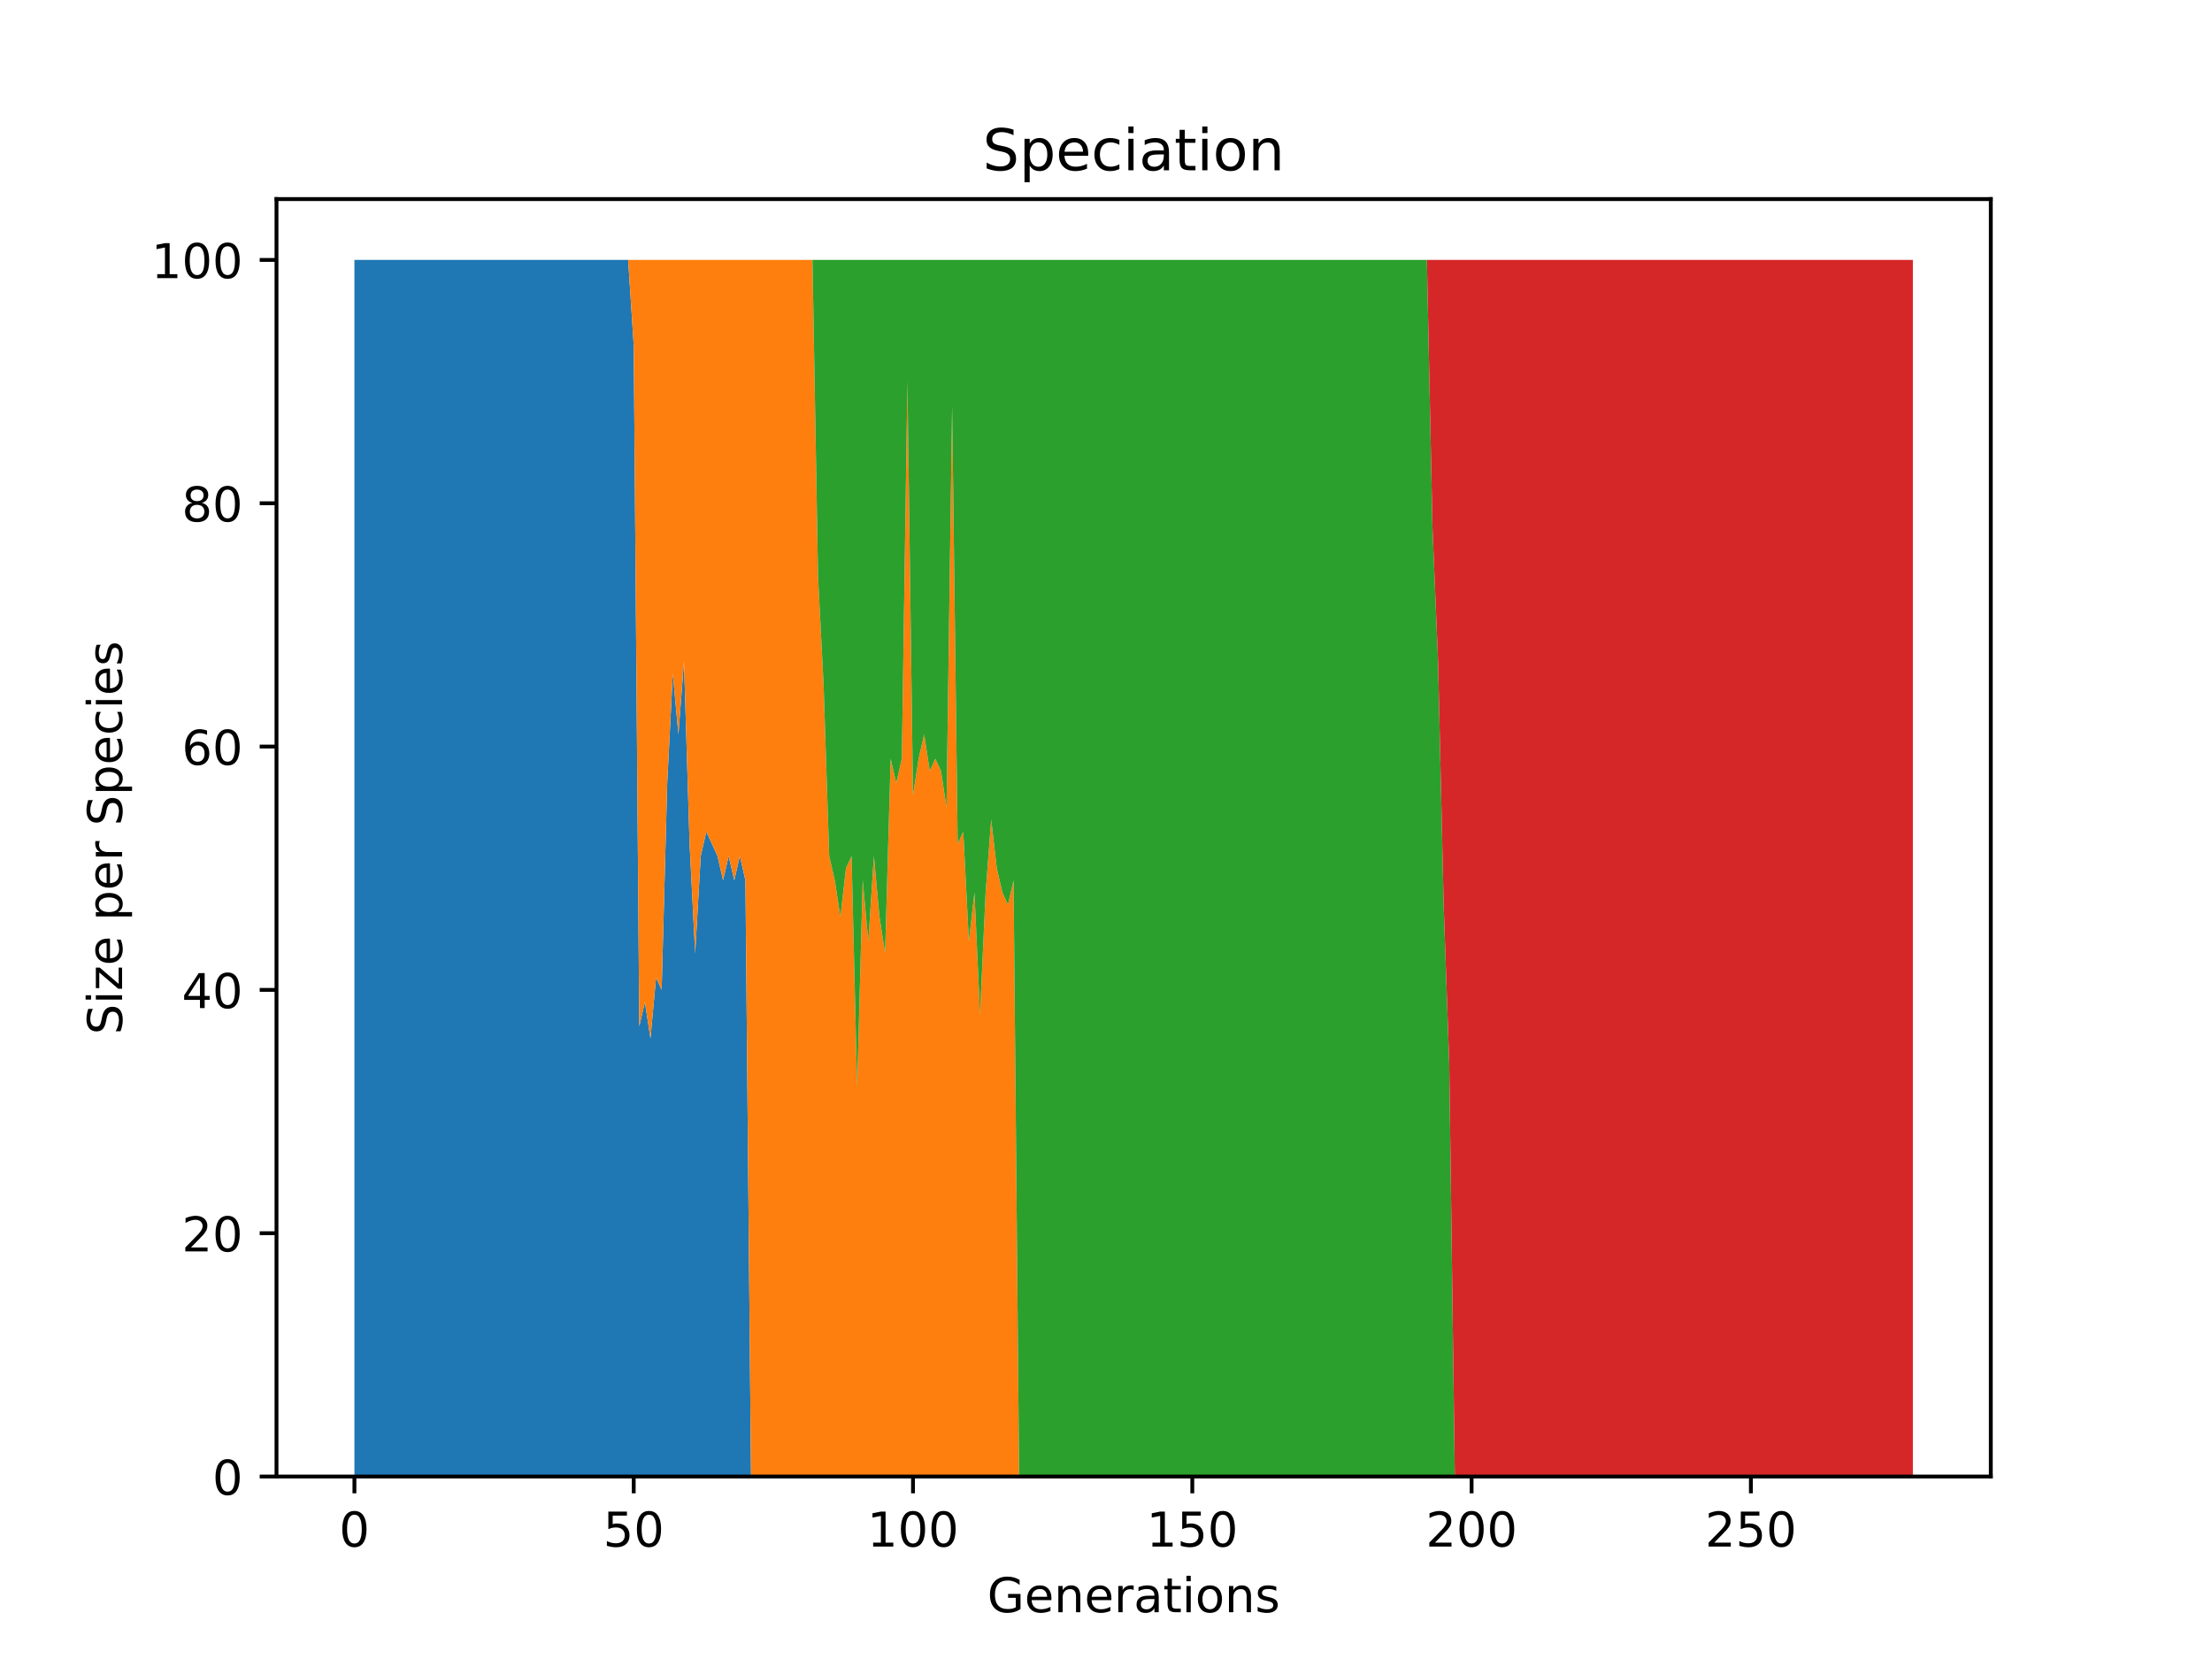 <?xml version="1.0" encoding="utf-8" standalone="no"?>
<!DOCTYPE svg PUBLIC "-//W3C//DTD SVG 1.1//EN"
  "http://www.w3.org/Graphics/SVG/1.1/DTD/svg11.dtd">
<!-- Created with matplotlib (https://matplotlib.org/) -->
<svg height="345.6pt" version="1.1" viewBox="0 0 460.8 345.6" width="460.8pt" xmlns="http://www.w3.org/2000/svg" xmlns:xlink="http://www.w3.org/1999/xlink">
 <defs>
  <style type="text/css">*{stroke-linecap:butt;stroke-linejoin:round;}</style>
 </defs>
 <g id="figure_1">
  <g id="patch_1">
   <path d="M 0 345.6 
L 460.8 345.6 
L 460.8 0 
L 0 0 
z
" style="fill:#ffffff;"/>
  </g>
  <g id="axes_1">
   <g id="patch_2">
    <path d="M 57.6 307.584 
L 414.72 307.584 
L 414.72 41.472 
L 57.6 41.472 
z
" style="fill:#ffffff;"/>
   </g>
   <g id="PolyCollection_1">
    <path clip-path="url(#pc862cb1630)" d="M 73.833 54.144 
L 73.833 307.584 
L 74.996 307.584 
L 76.16 307.584 
L 77.324 307.584 
L 78.487 307.584 
L 79.651 307.584 
L 80.815 307.584 
L 81.978 307.584 
L 83.142 307.584 
L 84.305 307.584 
L 85.469 307.584 
L 86.633 307.584 
L 87.796 307.584 
L 88.96 307.584 
L 90.124 307.584 
L 91.287 307.584 
L 92.451 307.584 
L 93.615 307.584 
L 94.778 307.584 
L 95.942 307.584 
L 97.105 307.584 
L 98.269 307.584 
L 99.433 307.584 
L 100.596 307.584 
L 101.76 307.584 
L 102.924 307.584 
L 104.087 307.584 
L 105.251 307.584 
L 106.415 307.584 
L 107.578 307.584 
L 108.742 307.584 
L 109.905 307.584 
L 111.069 307.584 
L 112.233 307.584 
L 113.396 307.584 
L 114.56 307.584 
L 115.724 307.584 
L 116.887 307.584 
L 118.051 307.584 
L 119.215 307.584 
L 120.378 307.584 
L 121.542 307.584 
L 122.705 307.584 
L 123.869 307.584 
L 125.033 307.584 
L 126.196 307.584 
L 127.36 307.584 
L 128.524 307.584 
L 129.687 307.584 
L 130.851 307.584 
L 132.015 307.584 
L 133.178 307.584 
L 134.342 307.584 
L 135.505 307.584 
L 136.669 307.584 
L 137.833 307.584 
L 138.996 307.584 
L 140.16 307.584 
L 141.324 307.584 
L 142.487 307.584 
L 143.651 307.584 
L 144.815 307.584 
L 145.978 307.584 
L 147.142 307.584 
L 148.305 307.584 
L 149.469 307.584 
L 150.633 307.584 
L 151.796 307.584 
L 152.96 307.584 
L 154.124 307.584 
L 155.287 307.584 
L 156.451 307.584 
L 157.615 307.584 
L 158.778 307.584 
L 159.942 307.584 
L 161.105 307.584 
L 162.269 307.584 
L 163.433 307.584 
L 164.596 307.584 
L 165.76 307.584 
L 166.924 307.584 
L 168.087 307.584 
L 169.251 307.584 
L 170.415 307.584 
L 171.578 307.584 
L 172.742 307.584 
L 173.905 307.584 
L 175.069 307.584 
L 176.233 307.584 
L 177.396 307.584 
L 178.56 307.584 
L 179.724 307.584 
L 180.887 307.584 
L 182.051 307.584 
L 183.215 307.584 
L 184.378 307.584 
L 185.542 307.584 
L 186.705 307.584 
L 187.869 307.584 
L 189.033 307.584 
L 190.196 307.584 
L 191.36 307.584 
L 192.524 307.584 
L 193.687 307.584 
L 194.851 307.584 
L 196.015 307.584 
L 197.178 307.584 
L 198.342 307.584 
L 199.505 307.584 
L 200.669 307.584 
L 201.833 307.584 
L 202.996 307.584 
L 204.16 307.584 
L 205.324 307.584 
L 206.487 307.584 
L 207.651 307.584 
L 208.815 307.584 
L 209.978 307.584 
L 211.142 307.584 
L 212.305 307.584 
L 213.469 307.584 
L 214.633 307.584 
L 215.796 307.584 
L 216.96 307.584 
L 218.124 307.584 
L 219.287 307.584 
L 220.451 307.584 
L 221.615 307.584 
L 222.778 307.584 
L 223.942 307.584 
L 225.105 307.584 
L 226.269 307.584 
L 227.433 307.584 
L 228.596 307.584 
L 229.76 307.584 
L 230.924 307.584 
L 232.087 307.584 
L 233.251 307.584 
L 234.415 307.584 
L 235.578 307.584 
L 236.742 307.584 
L 237.905 307.584 
L 239.069 307.584 
L 240.233 307.584 
L 241.396 307.584 
L 242.56 307.584 
L 243.724 307.584 
L 244.887 307.584 
L 246.051 307.584 
L 247.215 307.584 
L 248.378 307.584 
L 249.542 307.584 
L 250.705 307.584 
L 251.869 307.584 
L 253.033 307.584 
L 254.196 307.584 
L 255.36 307.584 
L 256.524 307.584 
L 257.687 307.584 
L 258.851 307.584 
L 260.015 307.584 
L 261.178 307.584 
L 262.342 307.584 
L 263.505 307.584 
L 264.669 307.584 
L 265.833 307.584 
L 266.996 307.584 
L 268.16 307.584 
L 269.324 307.584 
L 270.487 307.584 
L 271.651 307.584 
L 272.815 307.584 
L 273.978 307.584 
L 275.142 307.584 
L 276.305 307.584 
L 277.469 307.584 
L 278.633 307.584 
L 279.796 307.584 
L 280.96 307.584 
L 282.124 307.584 
L 283.287 307.584 
L 284.451 307.584 
L 285.615 307.584 
L 286.778 307.584 
L 287.942 307.584 
L 289.105 307.584 
L 290.269 307.584 
L 291.433 307.584 
L 292.596 307.584 
L 293.76 307.584 
L 294.924 307.584 
L 296.087 307.584 
L 297.251 307.584 
L 298.415 307.584 
L 299.578 307.584 
L 300.742 307.584 
L 301.905 307.584 
L 303.069 307.584 
L 304.233 307.584 
L 305.396 307.584 
L 306.56 307.584 
L 307.724 307.584 
L 308.887 307.584 
L 310.051 307.584 
L 311.215 307.584 
L 312.378 307.584 
L 313.542 307.584 
L 314.705 307.584 
L 315.869 307.584 
L 317.033 307.584 
L 318.196 307.584 
L 319.36 307.584 
L 320.524 307.584 
L 321.687 307.584 
L 322.851 307.584 
L 324.015 307.584 
L 325.178 307.584 
L 326.342 307.584 
L 327.505 307.584 
L 328.669 307.584 
L 329.833 307.584 
L 330.996 307.584 
L 332.16 307.584 
L 333.324 307.584 
L 334.487 307.584 
L 335.651 307.584 
L 336.815 307.584 
L 337.978 307.584 
L 339.142 307.584 
L 340.305 307.584 
L 341.469 307.584 
L 342.633 307.584 
L 343.796 307.584 
L 344.96 307.584 
L 346.124 307.584 
L 347.287 307.584 
L 348.451 307.584 
L 349.615 307.584 
L 350.778 307.584 
L 351.942 307.584 
L 353.105 307.584 
L 354.269 307.584 
L 355.433 307.584 
L 356.596 307.584 
L 357.76 307.584 
L 358.924 307.584 
L 360.087 307.584 
L 361.251 307.584 
L 362.415 307.584 
L 363.578 307.584 
L 364.742 307.584 
L 365.905 307.584 
L 367.069 307.584 
L 368.233 307.584 
L 369.396 307.584 
L 370.56 307.584 
L 371.724 307.584 
L 372.887 307.584 
L 374.051 307.584 
L 375.215 307.584 
L 376.378 307.584 
L 377.542 307.584 
L 378.705 307.584 
L 379.869 307.584 
L 381.033 307.584 
L 382.196 307.584 
L 383.36 307.584 
L 384.524 307.584 
L 385.687 307.584 
L 386.851 307.584 
L 388.015 307.584 
L 389.178 307.584 
L 390.342 307.584 
L 391.505 307.584 
L 392.669 307.584 
L 393.833 307.584 
L 394.996 307.584 
L 396.16 307.584 
L 397.324 307.584 
L 398.487 307.584 
L 398.487 307.584 
L 398.487 307.584 
L 397.324 307.584 
L 396.16 307.584 
L 394.996 307.584 
L 393.833 307.584 
L 392.669 307.584 
L 391.505 307.584 
L 390.342 307.584 
L 389.178 307.584 
L 388.015 307.584 
L 386.851 307.584 
L 385.687 307.584 
L 384.524 307.584 
L 383.36 307.584 
L 382.196 307.584 
L 381.033 307.584 
L 379.869 307.584 
L 378.705 307.584 
L 377.542 307.584 
L 376.378 307.584 
L 375.215 307.584 
L 374.051 307.584 
L 372.887 307.584 
L 371.724 307.584 
L 370.56 307.584 
L 369.396 307.584 
L 368.233 307.584 
L 367.069 307.584 
L 365.905 307.584 
L 364.742 307.584 
L 363.578 307.584 
L 362.415 307.584 
L 361.251 307.584 
L 360.087 307.584 
L 358.924 307.584 
L 357.76 307.584 
L 356.596 307.584 
L 355.433 307.584 
L 354.269 307.584 
L 353.105 307.584 
L 351.942 307.584 
L 350.778 307.584 
L 349.615 307.584 
L 348.451 307.584 
L 347.287 307.584 
L 346.124 307.584 
L 344.96 307.584 
L 343.796 307.584 
L 342.633 307.584 
L 341.469 307.584 
L 340.305 307.584 
L 339.142 307.584 
L 337.978 307.584 
L 336.815 307.584 
L 335.651 307.584 
L 334.487 307.584 
L 333.324 307.584 
L 332.16 307.584 
L 330.996 307.584 
L 329.833 307.584 
L 328.669 307.584 
L 327.505 307.584 
L 326.342 307.584 
L 325.178 307.584 
L 324.015 307.584 
L 322.851 307.584 
L 321.687 307.584 
L 320.524 307.584 
L 319.36 307.584 
L 318.196 307.584 
L 317.033 307.584 
L 315.869 307.584 
L 314.705 307.584 
L 313.542 307.584 
L 312.378 307.584 
L 311.215 307.584 
L 310.051 307.584 
L 308.887 307.584 
L 307.724 307.584 
L 306.56 307.584 
L 305.396 307.584 
L 304.233 307.584 
L 303.069 307.584 
L 301.905 307.584 
L 300.742 307.584 
L 299.578 307.584 
L 298.415 307.584 
L 297.251 307.584 
L 296.087 307.584 
L 294.924 307.584 
L 293.76 307.584 
L 292.596 307.584 
L 291.433 307.584 
L 290.269 307.584 
L 289.105 307.584 
L 287.942 307.584 
L 286.778 307.584 
L 285.615 307.584 
L 284.451 307.584 
L 283.287 307.584 
L 282.124 307.584 
L 280.96 307.584 
L 279.796 307.584 
L 278.633 307.584 
L 277.469 307.584 
L 276.305 307.584 
L 275.142 307.584 
L 273.978 307.584 
L 272.815 307.584 
L 271.651 307.584 
L 270.487 307.584 
L 269.324 307.584 
L 268.16 307.584 
L 266.996 307.584 
L 265.833 307.584 
L 264.669 307.584 
L 263.505 307.584 
L 262.342 307.584 
L 261.178 307.584 
L 260.015 307.584 
L 258.851 307.584 
L 257.687 307.584 
L 256.524 307.584 
L 255.36 307.584 
L 254.196 307.584 
L 253.033 307.584 
L 251.869 307.584 
L 250.705 307.584 
L 249.542 307.584 
L 248.378 307.584 
L 247.215 307.584 
L 246.051 307.584 
L 244.887 307.584 
L 243.724 307.584 
L 242.56 307.584 
L 241.396 307.584 
L 240.233 307.584 
L 239.069 307.584 
L 237.905 307.584 
L 236.742 307.584 
L 235.578 307.584 
L 234.415 307.584 
L 233.251 307.584 
L 232.087 307.584 
L 230.924 307.584 
L 229.76 307.584 
L 228.596 307.584 
L 227.433 307.584 
L 226.269 307.584 
L 225.105 307.584 
L 223.942 307.584 
L 222.778 307.584 
L 221.615 307.584 
L 220.451 307.584 
L 219.287 307.584 
L 218.124 307.584 
L 216.96 307.584 
L 215.796 307.584 
L 214.633 307.584 
L 213.469 307.584 
L 212.305 307.584 
L 211.142 307.584 
L 209.978 307.584 
L 208.815 307.584 
L 207.651 307.584 
L 206.487 307.584 
L 205.324 307.584 
L 204.16 307.584 
L 202.996 307.584 
L 201.833 307.584 
L 200.669 307.584 
L 199.505 307.584 
L 198.342 307.584 
L 197.178 307.584 
L 196.015 307.584 
L 194.851 307.584 
L 193.687 307.584 
L 192.524 307.584 
L 191.36 307.584 
L 190.196 307.584 
L 189.033 307.584 
L 187.869 307.584 
L 186.705 307.584 
L 185.542 307.584 
L 184.378 307.584 
L 183.215 307.584 
L 182.051 307.584 
L 180.887 307.584 
L 179.724 307.584 
L 178.56 307.584 
L 177.396 307.584 
L 176.233 307.584 
L 175.069 307.584 
L 173.905 307.584 
L 172.742 307.584 
L 171.578 307.584 
L 170.415 307.584 
L 169.251 307.584 
L 168.087 307.584 
L 166.924 307.584 
L 165.76 307.584 
L 164.596 307.584 
L 163.433 307.584 
L 162.269 307.584 
L 161.105 307.584 
L 159.942 307.584 
L 158.778 307.584 
L 157.615 307.584 
L 156.451 307.584 
L 155.287 183.398 
L 154.124 178.33 
L 152.96 183.398 
L 151.796 178.33 
L 150.633 183.398 
L 149.469 178.33 
L 148.305 175.795 
L 147.142 173.261 
L 145.978 178.33 
L 144.815 198.605 
L 143.651 175.795 
L 142.487 137.779 
L 141.324 152.986 
L 140.16 140.314 
L 138.996 163.123 
L 137.833 206.208 
L 136.669 203.674 
L 135.505 216.346 
L 134.342 208.742 
L 133.178 213.811 
L 132.015 71.885 
L 130.851 54.144 
L 129.687 54.144 
L 128.524 54.144 
L 127.36 54.144 
L 126.196 54.144 
L 125.033 54.144 
L 123.869 54.144 
L 122.705 54.144 
L 121.542 54.144 
L 120.378 54.144 
L 119.215 54.144 
L 118.051 54.144 
L 116.887 54.144 
L 115.724 54.144 
L 114.56 54.144 
L 113.396 54.144 
L 112.233 54.144 
L 111.069 54.144 
L 109.905 54.144 
L 108.742 54.144 
L 107.578 54.144 
L 106.415 54.144 
L 105.251 54.144 
L 104.087 54.144 
L 102.924 54.144 
L 101.76 54.144 
L 100.596 54.144 
L 99.433 54.144 
L 98.269 54.144 
L 97.105 54.144 
L 95.942 54.144 
L 94.778 54.144 
L 93.615 54.144 
L 92.451 54.144 
L 91.287 54.144 
L 90.124 54.144 
L 88.96 54.144 
L 87.796 54.144 
L 86.633 54.144 
L 85.469 54.144 
L 84.305 54.144 
L 83.142 54.144 
L 81.978 54.144 
L 80.815 54.144 
L 79.651 54.144 
L 78.487 54.144 
L 77.324 54.144 
L 76.16 54.144 
L 74.996 54.144 
L 73.833 54.144 
z
" style="fill:#1f77b4;"/>
   </g>
   <g id="PolyCollection_2">
    <path clip-path="url(#pc862cb1630)" d="M 73.833 54.144 
L 73.833 54.144 
L 74.996 54.144 
L 76.16 54.144 
L 77.324 54.144 
L 78.487 54.144 
L 79.651 54.144 
L 80.815 54.144 
L 81.978 54.144 
L 83.142 54.144 
L 84.305 54.144 
L 85.469 54.144 
L 86.633 54.144 
L 87.796 54.144 
L 88.96 54.144 
L 90.124 54.144 
L 91.287 54.144 
L 92.451 54.144 
L 93.615 54.144 
L 94.778 54.144 
L 95.942 54.144 
L 97.105 54.144 
L 98.269 54.144 
L 99.433 54.144 
L 100.596 54.144 
L 101.76 54.144 
L 102.924 54.144 
L 104.087 54.144 
L 105.251 54.144 
L 106.415 54.144 
L 107.578 54.144 
L 108.742 54.144 
L 109.905 54.144 
L 111.069 54.144 
L 112.233 54.144 
L 113.396 54.144 
L 114.56 54.144 
L 115.724 54.144 
L 116.887 54.144 
L 118.051 54.144 
L 119.215 54.144 
L 120.378 54.144 
L 121.542 54.144 
L 122.705 54.144 
L 123.869 54.144 
L 125.033 54.144 
L 126.196 54.144 
L 127.36 54.144 
L 128.524 54.144 
L 129.687 54.144 
L 130.851 54.144 
L 132.015 71.885 
L 133.178 213.811 
L 134.342 208.742 
L 135.505 216.346 
L 136.669 203.674 
L 137.833 206.208 
L 138.996 163.123 
L 140.16 140.314 
L 141.324 152.986 
L 142.487 137.779 
L 143.651 175.795 
L 144.815 198.605 
L 145.978 178.33 
L 147.142 173.261 
L 148.305 175.795 
L 149.469 178.33 
L 150.633 183.398 
L 151.796 178.33 
L 152.96 183.398 
L 154.124 178.33 
L 155.287 183.398 
L 156.451 307.584 
L 157.615 307.584 
L 158.778 307.584 
L 159.942 307.584 
L 161.105 307.584 
L 162.269 307.584 
L 163.433 307.584 
L 164.596 307.584 
L 165.76 307.584 
L 166.924 307.584 
L 168.087 307.584 
L 169.251 307.584 
L 170.415 307.584 
L 171.578 307.584 
L 172.742 307.584 
L 173.905 307.584 
L 175.069 307.584 
L 176.233 307.584 
L 177.396 307.584 
L 178.56 307.584 
L 179.724 307.584 
L 180.887 307.584 
L 182.051 307.584 
L 183.215 307.584 
L 184.378 307.584 
L 185.542 307.584 
L 186.705 307.584 
L 187.869 307.584 
L 189.033 307.584 
L 190.196 307.584 
L 191.36 307.584 
L 192.524 307.584 
L 193.687 307.584 
L 194.851 307.584 
L 196.015 307.584 
L 197.178 307.584 
L 198.342 307.584 
L 199.505 307.584 
L 200.669 307.584 
L 201.833 307.584 
L 202.996 307.584 
L 204.16 307.584 
L 205.324 307.584 
L 206.487 307.584 
L 207.651 307.584 
L 208.815 307.584 
L 209.978 307.584 
L 211.142 307.584 
L 212.305 307.584 
L 213.469 307.584 
L 214.633 307.584 
L 215.796 307.584 
L 216.96 307.584 
L 218.124 307.584 
L 219.287 307.584 
L 220.451 307.584 
L 221.615 307.584 
L 222.778 307.584 
L 223.942 307.584 
L 225.105 307.584 
L 226.269 307.584 
L 227.433 307.584 
L 228.596 307.584 
L 229.76 307.584 
L 230.924 307.584 
L 232.087 307.584 
L 233.251 307.584 
L 234.415 307.584 
L 235.578 307.584 
L 236.742 307.584 
L 237.905 307.584 
L 239.069 307.584 
L 240.233 307.584 
L 241.396 307.584 
L 242.56 307.584 
L 243.724 307.584 
L 244.887 307.584 
L 246.051 307.584 
L 247.215 307.584 
L 248.378 307.584 
L 249.542 307.584 
L 250.705 307.584 
L 251.869 307.584 
L 253.033 307.584 
L 254.196 307.584 
L 255.36 307.584 
L 256.524 307.584 
L 257.687 307.584 
L 258.851 307.584 
L 260.015 307.584 
L 261.178 307.584 
L 262.342 307.584 
L 263.505 307.584 
L 264.669 307.584 
L 265.833 307.584 
L 266.996 307.584 
L 268.16 307.584 
L 269.324 307.584 
L 270.487 307.584 
L 271.651 307.584 
L 272.815 307.584 
L 273.978 307.584 
L 275.142 307.584 
L 276.305 307.584 
L 277.469 307.584 
L 278.633 307.584 
L 279.796 307.584 
L 280.96 307.584 
L 282.124 307.584 
L 283.287 307.584 
L 284.451 307.584 
L 285.615 307.584 
L 286.778 307.584 
L 287.942 307.584 
L 289.105 307.584 
L 290.269 307.584 
L 291.433 307.584 
L 292.596 307.584 
L 293.76 307.584 
L 294.924 307.584 
L 296.087 307.584 
L 297.251 307.584 
L 298.415 307.584 
L 299.578 307.584 
L 300.742 307.584 
L 301.905 307.584 
L 303.069 307.584 
L 304.233 307.584 
L 305.396 307.584 
L 306.56 307.584 
L 307.724 307.584 
L 308.887 307.584 
L 310.051 307.584 
L 311.215 307.584 
L 312.378 307.584 
L 313.542 307.584 
L 314.705 307.584 
L 315.869 307.584 
L 317.033 307.584 
L 318.196 307.584 
L 319.36 307.584 
L 320.524 307.584 
L 321.687 307.584 
L 322.851 307.584 
L 324.015 307.584 
L 325.178 307.584 
L 326.342 307.584 
L 327.505 307.584 
L 328.669 307.584 
L 329.833 307.584 
L 330.996 307.584 
L 332.16 307.584 
L 333.324 307.584 
L 334.487 307.584 
L 335.651 307.584 
L 336.815 307.584 
L 337.978 307.584 
L 339.142 307.584 
L 340.305 307.584 
L 341.469 307.584 
L 342.633 307.584 
L 343.796 307.584 
L 344.96 307.584 
L 346.124 307.584 
L 347.287 307.584 
L 348.451 307.584 
L 349.615 307.584 
L 350.778 307.584 
L 351.942 307.584 
L 353.105 307.584 
L 354.269 307.584 
L 355.433 307.584 
L 356.596 307.584 
L 357.76 307.584 
L 358.924 307.584 
L 360.087 307.584 
L 361.251 307.584 
L 362.415 307.584 
L 363.578 307.584 
L 364.742 307.584 
L 365.905 307.584 
L 367.069 307.584 
L 368.233 307.584 
L 369.396 307.584 
L 370.56 307.584 
L 371.724 307.584 
L 372.887 307.584 
L 374.051 307.584 
L 375.215 307.584 
L 376.378 307.584 
L 377.542 307.584 
L 378.705 307.584 
L 379.869 307.584 
L 381.033 307.584 
L 382.196 307.584 
L 383.36 307.584 
L 384.524 307.584 
L 385.687 307.584 
L 386.851 307.584 
L 388.015 307.584 
L 389.178 307.584 
L 390.342 307.584 
L 391.505 307.584 
L 392.669 307.584 
L 393.833 307.584 
L 394.996 307.584 
L 396.16 307.584 
L 397.324 307.584 
L 398.487 307.584 
L 398.487 307.584 
L 398.487 307.584 
L 397.324 307.584 
L 396.16 307.584 
L 394.996 307.584 
L 393.833 307.584 
L 392.669 307.584 
L 391.505 307.584 
L 390.342 307.584 
L 389.178 307.584 
L 388.015 307.584 
L 386.851 307.584 
L 385.687 307.584 
L 384.524 307.584 
L 383.36 307.584 
L 382.196 307.584 
L 381.033 307.584 
L 379.869 307.584 
L 378.705 307.584 
L 377.542 307.584 
L 376.378 307.584 
L 375.215 307.584 
L 374.051 307.584 
L 372.887 307.584 
L 371.724 307.584 
L 370.56 307.584 
L 369.396 307.584 
L 368.233 307.584 
L 367.069 307.584 
L 365.905 307.584 
L 364.742 307.584 
L 363.578 307.584 
L 362.415 307.584 
L 361.251 307.584 
L 360.087 307.584 
L 358.924 307.584 
L 357.76 307.584 
L 356.596 307.584 
L 355.433 307.584 
L 354.269 307.584 
L 353.105 307.584 
L 351.942 307.584 
L 350.778 307.584 
L 349.615 307.584 
L 348.451 307.584 
L 347.287 307.584 
L 346.124 307.584 
L 344.96 307.584 
L 343.796 307.584 
L 342.633 307.584 
L 341.469 307.584 
L 340.305 307.584 
L 339.142 307.584 
L 337.978 307.584 
L 336.815 307.584 
L 335.651 307.584 
L 334.487 307.584 
L 333.324 307.584 
L 332.16 307.584 
L 330.996 307.584 
L 329.833 307.584 
L 328.669 307.584 
L 327.505 307.584 
L 326.342 307.584 
L 325.178 307.584 
L 324.015 307.584 
L 322.851 307.584 
L 321.687 307.584 
L 320.524 307.584 
L 319.36 307.584 
L 318.196 307.584 
L 317.033 307.584 
L 315.869 307.584 
L 314.705 307.584 
L 313.542 307.584 
L 312.378 307.584 
L 311.215 307.584 
L 310.051 307.584 
L 308.887 307.584 
L 307.724 307.584 
L 306.56 307.584 
L 305.396 307.584 
L 304.233 307.584 
L 303.069 307.584 
L 301.905 307.584 
L 300.742 307.584 
L 299.578 307.584 
L 298.415 307.584 
L 297.251 307.584 
L 296.087 307.584 
L 294.924 307.584 
L 293.76 307.584 
L 292.596 307.584 
L 291.433 307.584 
L 290.269 307.584 
L 289.105 307.584 
L 287.942 307.584 
L 286.778 307.584 
L 285.615 307.584 
L 284.451 307.584 
L 283.287 307.584 
L 282.124 307.584 
L 280.96 307.584 
L 279.796 307.584 
L 278.633 307.584 
L 277.469 307.584 
L 276.305 307.584 
L 275.142 307.584 
L 273.978 307.584 
L 272.815 307.584 
L 271.651 307.584 
L 270.487 307.584 
L 269.324 307.584 
L 268.16 307.584 
L 266.996 307.584 
L 265.833 307.584 
L 264.669 307.584 
L 263.505 307.584 
L 262.342 307.584 
L 261.178 307.584 
L 260.015 307.584 
L 258.851 307.584 
L 257.687 307.584 
L 256.524 307.584 
L 255.36 307.584 
L 254.196 307.584 
L 253.033 307.584 
L 251.869 307.584 
L 250.705 307.584 
L 249.542 307.584 
L 248.378 307.584 
L 247.215 307.584 
L 246.051 307.584 
L 244.887 307.584 
L 243.724 307.584 
L 242.56 307.584 
L 241.396 307.584 
L 240.233 307.584 
L 239.069 307.584 
L 237.905 307.584 
L 236.742 307.584 
L 235.578 307.584 
L 234.415 307.584 
L 233.251 307.584 
L 232.087 307.584 
L 230.924 307.584 
L 229.76 307.584 
L 228.596 307.584 
L 227.433 307.584 
L 226.269 307.584 
L 225.105 307.584 
L 223.942 307.584 
L 222.778 307.584 
L 221.615 307.584 
L 220.451 307.584 
L 219.287 307.584 
L 218.124 307.584 
L 216.96 307.584 
L 215.796 307.584 
L 214.633 307.584 
L 213.469 307.584 
L 212.305 307.584 
L 211.142 183.398 
L 209.978 188.467 
L 208.815 185.933 
L 207.651 180.864 
L 206.487 170.726 
L 205.324 185.933 
L 204.16 211.277 
L 202.996 185.933 
L 201.833 196.07 
L 200.669 173.261 
L 199.505 175.795 
L 198.342 84.557 
L 197.178 168.192 
L 196.015 160.589 
L 194.851 158.054 
L 193.687 160.589 
L 192.524 152.986 
L 191.36 158.054 
L 190.196 165.658 
L 189.033 79.488 
L 187.869 158.054 
L 186.705 163.123 
L 185.542 158.054 
L 184.378 198.605 
L 183.215 191.002 
L 182.051 178.33 
L 180.887 196.07 
L 179.724 183.398 
L 178.56 226.483 
L 177.396 178.33 
L 176.233 180.864 
L 175.069 191.002 
L 173.905 183.398 
L 172.742 178.33 
L 171.578 142.848 
L 170.415 120.038 
L 169.251 54.144 
L 168.087 54.144 
L 166.924 54.144 
L 165.76 54.144 
L 164.596 54.144 
L 163.433 54.144 
L 162.269 54.144 
L 161.105 54.144 
L 159.942 54.144 
L 158.778 54.144 
L 157.615 54.144 
L 156.451 54.144 
L 155.287 54.144 
L 154.124 54.144 
L 152.96 54.144 
L 151.796 54.144 
L 150.633 54.144 
L 149.469 54.144 
L 148.305 54.144 
L 147.142 54.144 
L 145.978 54.144 
L 144.815 54.144 
L 143.651 54.144 
L 142.487 54.144 
L 141.324 54.144 
L 140.16 54.144 
L 138.996 54.144 
L 137.833 54.144 
L 136.669 54.144 
L 135.505 54.144 
L 134.342 54.144 
L 133.178 54.144 
L 132.015 54.144 
L 130.851 54.144 
L 129.687 54.144 
L 128.524 54.144 
L 127.36 54.144 
L 126.196 54.144 
L 125.033 54.144 
L 123.869 54.144 
L 122.705 54.144 
L 121.542 54.144 
L 120.378 54.144 
L 119.215 54.144 
L 118.051 54.144 
L 116.887 54.144 
L 115.724 54.144 
L 114.56 54.144 
L 113.396 54.144 
L 112.233 54.144 
L 111.069 54.144 
L 109.905 54.144 
L 108.742 54.144 
L 107.578 54.144 
L 106.415 54.144 
L 105.251 54.144 
L 104.087 54.144 
L 102.924 54.144 
L 101.76 54.144 
L 100.596 54.144 
L 99.433 54.144 
L 98.269 54.144 
L 97.105 54.144 
L 95.942 54.144 
L 94.778 54.144 
L 93.615 54.144 
L 92.451 54.144 
L 91.287 54.144 
L 90.124 54.144 
L 88.96 54.144 
L 87.796 54.144 
L 86.633 54.144 
L 85.469 54.144 
L 84.305 54.144 
L 83.142 54.144 
L 81.978 54.144 
L 80.815 54.144 
L 79.651 54.144 
L 78.487 54.144 
L 77.324 54.144 
L 76.16 54.144 
L 74.996 54.144 
L 73.833 54.144 
z
" style="fill:#ff7f0e;"/>
   </g>
   <g id="PolyCollection_3">
    <path clip-path="url(#pc862cb1630)" d="M 73.833 54.144 
L 73.833 54.144 
L 74.996 54.144 
L 76.16 54.144 
L 77.324 54.144 
L 78.487 54.144 
L 79.651 54.144 
L 80.815 54.144 
L 81.978 54.144 
L 83.142 54.144 
L 84.305 54.144 
L 85.469 54.144 
L 86.633 54.144 
L 87.796 54.144 
L 88.96 54.144 
L 90.124 54.144 
L 91.287 54.144 
L 92.451 54.144 
L 93.615 54.144 
L 94.778 54.144 
L 95.942 54.144 
L 97.105 54.144 
L 98.269 54.144 
L 99.433 54.144 
L 100.596 54.144 
L 101.76 54.144 
L 102.924 54.144 
L 104.087 54.144 
L 105.251 54.144 
L 106.415 54.144 
L 107.578 54.144 
L 108.742 54.144 
L 109.905 54.144 
L 111.069 54.144 
L 112.233 54.144 
L 113.396 54.144 
L 114.56 54.144 
L 115.724 54.144 
L 116.887 54.144 
L 118.051 54.144 
L 119.215 54.144 
L 120.378 54.144 
L 121.542 54.144 
L 122.705 54.144 
L 123.869 54.144 
L 125.033 54.144 
L 126.196 54.144 
L 127.36 54.144 
L 128.524 54.144 
L 129.687 54.144 
L 130.851 54.144 
L 132.015 54.144 
L 133.178 54.144 
L 134.342 54.144 
L 135.505 54.144 
L 136.669 54.144 
L 137.833 54.144 
L 138.996 54.144 
L 140.16 54.144 
L 141.324 54.144 
L 142.487 54.144 
L 143.651 54.144 
L 144.815 54.144 
L 145.978 54.144 
L 147.142 54.144 
L 148.305 54.144 
L 149.469 54.144 
L 150.633 54.144 
L 151.796 54.144 
L 152.96 54.144 
L 154.124 54.144 
L 155.287 54.144 
L 156.451 54.144 
L 157.615 54.144 
L 158.778 54.144 
L 159.942 54.144 
L 161.105 54.144 
L 162.269 54.144 
L 163.433 54.144 
L 164.596 54.144 
L 165.76 54.144 
L 166.924 54.144 
L 168.087 54.144 
L 169.251 54.144 
L 170.415 120.038 
L 171.578 142.848 
L 172.742 178.33 
L 173.905 183.398 
L 175.069 191.002 
L 176.233 180.864 
L 177.396 178.33 
L 178.56 226.483 
L 179.724 183.398 
L 180.887 196.07 
L 182.051 178.33 
L 183.215 191.002 
L 184.378 198.605 
L 185.542 158.054 
L 186.705 163.123 
L 187.869 158.054 
L 189.033 79.488 
L 190.196 165.658 
L 191.36 158.054 
L 192.524 152.986 
L 193.687 160.589 
L 194.851 158.054 
L 196.015 160.589 
L 197.178 168.192 
L 198.342 84.557 
L 199.505 175.795 
L 200.669 173.261 
L 201.833 196.07 
L 202.996 185.933 
L 204.16 211.277 
L 205.324 185.933 
L 206.487 170.726 
L 207.651 180.864 
L 208.815 185.933 
L 209.978 188.467 
L 211.142 183.398 
L 212.305 307.584 
L 213.469 307.584 
L 214.633 307.584 
L 215.796 307.584 
L 216.96 307.584 
L 218.124 307.584 
L 219.287 307.584 
L 220.451 307.584 
L 221.615 307.584 
L 222.778 307.584 
L 223.942 307.584 
L 225.105 307.584 
L 226.269 307.584 
L 227.433 307.584 
L 228.596 307.584 
L 229.76 307.584 
L 230.924 307.584 
L 232.087 307.584 
L 233.251 307.584 
L 234.415 307.584 
L 235.578 307.584 
L 236.742 307.584 
L 237.905 307.584 
L 239.069 307.584 
L 240.233 307.584 
L 241.396 307.584 
L 242.56 307.584 
L 243.724 307.584 
L 244.887 307.584 
L 246.051 307.584 
L 247.215 307.584 
L 248.378 307.584 
L 249.542 307.584 
L 250.705 307.584 
L 251.869 307.584 
L 253.033 307.584 
L 254.196 307.584 
L 255.36 307.584 
L 256.524 307.584 
L 257.687 307.584 
L 258.851 307.584 
L 260.015 307.584 
L 261.178 307.584 
L 262.342 307.584 
L 263.505 307.584 
L 264.669 307.584 
L 265.833 307.584 
L 266.996 307.584 
L 268.16 307.584 
L 269.324 307.584 
L 270.487 307.584 
L 271.651 307.584 
L 272.815 307.584 
L 273.978 307.584 
L 275.142 307.584 
L 276.305 307.584 
L 277.469 307.584 
L 278.633 307.584 
L 279.796 307.584 
L 280.96 307.584 
L 282.124 307.584 
L 283.287 307.584 
L 284.451 307.584 
L 285.615 307.584 
L 286.778 307.584 
L 287.942 307.584 
L 289.105 307.584 
L 290.269 307.584 
L 291.433 307.584 
L 292.596 307.584 
L 293.76 307.584 
L 294.924 307.584 
L 296.087 307.584 
L 297.251 307.584 
L 298.415 307.584 
L 299.578 307.584 
L 300.742 307.584 
L 301.905 307.584 
L 303.069 307.584 
L 304.233 307.584 
L 305.396 307.584 
L 306.56 307.584 
L 307.724 307.584 
L 308.887 307.584 
L 310.051 307.584 
L 311.215 307.584 
L 312.378 307.584 
L 313.542 307.584 
L 314.705 307.584 
L 315.869 307.584 
L 317.033 307.584 
L 318.196 307.584 
L 319.36 307.584 
L 320.524 307.584 
L 321.687 307.584 
L 322.851 307.584 
L 324.015 307.584 
L 325.178 307.584 
L 326.342 307.584 
L 327.505 307.584 
L 328.669 307.584 
L 329.833 307.584 
L 330.996 307.584 
L 332.16 307.584 
L 333.324 307.584 
L 334.487 307.584 
L 335.651 307.584 
L 336.815 307.584 
L 337.978 307.584 
L 339.142 307.584 
L 340.305 307.584 
L 341.469 307.584 
L 342.633 307.584 
L 343.796 307.584 
L 344.96 307.584 
L 346.124 307.584 
L 347.287 307.584 
L 348.451 307.584 
L 349.615 307.584 
L 350.778 307.584 
L 351.942 307.584 
L 353.105 307.584 
L 354.269 307.584 
L 355.433 307.584 
L 356.596 307.584 
L 357.76 307.584 
L 358.924 307.584 
L 360.087 307.584 
L 361.251 307.584 
L 362.415 307.584 
L 363.578 307.584 
L 364.742 307.584 
L 365.905 307.584 
L 367.069 307.584 
L 368.233 307.584 
L 369.396 307.584 
L 370.56 307.584 
L 371.724 307.584 
L 372.887 307.584 
L 374.051 307.584 
L 375.215 307.584 
L 376.378 307.584 
L 377.542 307.584 
L 378.705 307.584 
L 379.869 307.584 
L 381.033 307.584 
L 382.196 307.584 
L 383.36 307.584 
L 384.524 307.584 
L 385.687 307.584 
L 386.851 307.584 
L 388.015 307.584 
L 389.178 307.584 
L 390.342 307.584 
L 391.505 307.584 
L 392.669 307.584 
L 393.833 307.584 
L 394.996 307.584 
L 396.16 307.584 
L 397.324 307.584 
L 398.487 307.584 
L 398.487 307.584 
L 398.487 307.584 
L 397.324 307.584 
L 396.16 307.584 
L 394.996 307.584 
L 393.833 307.584 
L 392.669 307.584 
L 391.505 307.584 
L 390.342 307.584 
L 389.178 307.584 
L 388.015 307.584 
L 386.851 307.584 
L 385.687 307.584 
L 384.524 307.584 
L 383.36 307.584 
L 382.196 307.584 
L 381.033 307.584 
L 379.869 307.584 
L 378.705 307.584 
L 377.542 307.584 
L 376.378 307.584 
L 375.215 307.584 
L 374.051 307.584 
L 372.887 307.584 
L 371.724 307.584 
L 370.56 307.584 
L 369.396 307.584 
L 368.233 307.584 
L 367.069 307.584 
L 365.905 307.584 
L 364.742 307.584 
L 363.578 307.584 
L 362.415 307.584 
L 361.251 307.584 
L 360.087 307.584 
L 358.924 307.584 
L 357.76 307.584 
L 356.596 307.584 
L 355.433 307.584 
L 354.269 307.584 
L 353.105 307.584 
L 351.942 307.584 
L 350.778 307.584 
L 349.615 307.584 
L 348.451 307.584 
L 347.287 307.584 
L 346.124 307.584 
L 344.96 307.584 
L 343.796 307.584 
L 342.633 307.584 
L 341.469 307.584 
L 340.305 307.584 
L 339.142 307.584 
L 337.978 307.584 
L 336.815 307.584 
L 335.651 307.584 
L 334.487 307.584 
L 333.324 307.584 
L 332.16 307.584 
L 330.996 307.584 
L 329.833 307.584 
L 328.669 307.584 
L 327.505 307.584 
L 326.342 307.584 
L 325.178 307.584 
L 324.015 307.584 
L 322.851 307.584 
L 321.687 307.584 
L 320.524 307.584 
L 319.36 307.584 
L 318.196 307.584 
L 317.033 307.584 
L 315.869 307.584 
L 314.705 307.584 
L 313.542 307.584 
L 312.378 307.584 
L 311.215 307.584 
L 310.051 307.584 
L 308.887 307.584 
L 307.724 307.584 
L 306.56 307.584 
L 305.396 307.584 
L 304.233 307.584 
L 303.069 307.584 
L 301.905 221.414 
L 300.742 188.467 
L 299.578 137.779 
L 298.415 109.901 
L 297.251 54.144 
L 296.087 54.144 
L 294.924 54.144 
L 293.76 54.144 
L 292.596 54.144 
L 291.433 54.144 
L 290.269 54.144 
L 289.105 54.144 
L 287.942 54.144 
L 286.778 54.144 
L 285.615 54.144 
L 284.451 54.144 
L 283.287 54.144 
L 282.124 54.144 
L 280.96 54.144 
L 279.796 54.144 
L 278.633 54.144 
L 277.469 54.144 
L 276.305 54.144 
L 275.142 54.144 
L 273.978 54.144 
L 272.815 54.144 
L 271.651 54.144 
L 270.487 54.144 
L 269.324 54.144 
L 268.16 54.144 
L 266.996 54.144 
L 265.833 54.144 
L 264.669 54.144 
L 263.505 54.144 
L 262.342 54.144 
L 261.178 54.144 
L 260.015 54.144 
L 258.851 54.144 
L 257.687 54.144 
L 256.524 54.144 
L 255.36 54.144 
L 254.196 54.144 
L 253.033 54.144 
L 251.869 54.144 
L 250.705 54.144 
L 249.542 54.144 
L 248.378 54.144 
L 247.215 54.144 
L 246.051 54.144 
L 244.887 54.144 
L 243.724 54.144 
L 242.56 54.144 
L 241.396 54.144 
L 240.233 54.144 
L 239.069 54.144 
L 237.905 54.144 
L 236.742 54.144 
L 235.578 54.144 
L 234.415 54.144 
L 233.251 54.144 
L 232.087 54.144 
L 230.924 54.144 
L 229.76 54.144 
L 228.596 54.144 
L 227.433 54.144 
L 226.269 54.144 
L 225.105 54.144 
L 223.942 54.144 
L 222.778 54.144 
L 221.615 54.144 
L 220.451 54.144 
L 219.287 54.144 
L 218.124 54.144 
L 216.96 54.144 
L 215.796 54.144 
L 214.633 54.144 
L 213.469 54.144 
L 212.305 54.144 
L 211.142 54.144 
L 209.978 54.144 
L 208.815 54.144 
L 207.651 54.144 
L 206.487 54.144 
L 205.324 54.144 
L 204.16 54.144 
L 202.996 54.144 
L 201.833 54.144 
L 200.669 54.144 
L 199.505 54.144 
L 198.342 54.144 
L 197.178 54.144 
L 196.015 54.144 
L 194.851 54.144 
L 193.687 54.144 
L 192.524 54.144 
L 191.36 54.144 
L 190.196 54.144 
L 189.033 54.144 
L 187.869 54.144 
L 186.705 54.144 
L 185.542 54.144 
L 184.378 54.144 
L 183.215 54.144 
L 182.051 54.144 
L 180.887 54.144 
L 179.724 54.144 
L 178.56 54.144 
L 177.396 54.144 
L 176.233 54.144 
L 175.069 54.144 
L 173.905 54.144 
L 172.742 54.144 
L 171.578 54.144 
L 170.415 54.144 
L 169.251 54.144 
L 168.087 54.144 
L 166.924 54.144 
L 165.76 54.144 
L 164.596 54.144 
L 163.433 54.144 
L 162.269 54.144 
L 161.105 54.144 
L 159.942 54.144 
L 158.778 54.144 
L 157.615 54.144 
L 156.451 54.144 
L 155.287 54.144 
L 154.124 54.144 
L 152.96 54.144 
L 151.796 54.144 
L 150.633 54.144 
L 149.469 54.144 
L 148.305 54.144 
L 147.142 54.144 
L 145.978 54.144 
L 144.815 54.144 
L 143.651 54.144 
L 142.487 54.144 
L 141.324 54.144 
L 140.16 54.144 
L 138.996 54.144 
L 137.833 54.144 
L 136.669 54.144 
L 135.505 54.144 
L 134.342 54.144 
L 133.178 54.144 
L 132.015 54.144 
L 130.851 54.144 
L 129.687 54.144 
L 128.524 54.144 
L 127.36 54.144 
L 126.196 54.144 
L 125.033 54.144 
L 123.869 54.144 
L 122.705 54.144 
L 121.542 54.144 
L 120.378 54.144 
L 119.215 54.144 
L 118.051 54.144 
L 116.887 54.144 
L 115.724 54.144 
L 114.56 54.144 
L 113.396 54.144 
L 112.233 54.144 
L 111.069 54.144 
L 109.905 54.144 
L 108.742 54.144 
L 107.578 54.144 
L 106.415 54.144 
L 105.251 54.144 
L 104.087 54.144 
L 102.924 54.144 
L 101.76 54.144 
L 100.596 54.144 
L 99.433 54.144 
L 98.269 54.144 
L 97.105 54.144 
L 95.942 54.144 
L 94.778 54.144 
L 93.615 54.144 
L 92.451 54.144 
L 91.287 54.144 
L 90.124 54.144 
L 88.96 54.144 
L 87.796 54.144 
L 86.633 54.144 
L 85.469 54.144 
L 84.305 54.144 
L 83.142 54.144 
L 81.978 54.144 
L 80.815 54.144 
L 79.651 54.144 
L 78.487 54.144 
L 77.324 54.144 
L 76.16 54.144 
L 74.996 54.144 
L 73.833 54.144 
z
" style="fill:#2ca02c;"/>
   </g>
   <g id="PolyCollection_4">
    <path clip-path="url(#pc862cb1630)" d="M 73.833 54.144 
L 73.833 54.144 
L 74.996 54.144 
L 76.16 54.144 
L 77.324 54.144 
L 78.487 54.144 
L 79.651 54.144 
L 80.815 54.144 
L 81.978 54.144 
L 83.142 54.144 
L 84.305 54.144 
L 85.469 54.144 
L 86.633 54.144 
L 87.796 54.144 
L 88.96 54.144 
L 90.124 54.144 
L 91.287 54.144 
L 92.451 54.144 
L 93.615 54.144 
L 94.778 54.144 
L 95.942 54.144 
L 97.105 54.144 
L 98.269 54.144 
L 99.433 54.144 
L 100.596 54.144 
L 101.76 54.144 
L 102.924 54.144 
L 104.087 54.144 
L 105.251 54.144 
L 106.415 54.144 
L 107.578 54.144 
L 108.742 54.144 
L 109.905 54.144 
L 111.069 54.144 
L 112.233 54.144 
L 113.396 54.144 
L 114.56 54.144 
L 115.724 54.144 
L 116.887 54.144 
L 118.051 54.144 
L 119.215 54.144 
L 120.378 54.144 
L 121.542 54.144 
L 122.705 54.144 
L 123.869 54.144 
L 125.033 54.144 
L 126.196 54.144 
L 127.36 54.144 
L 128.524 54.144 
L 129.687 54.144 
L 130.851 54.144 
L 132.015 54.144 
L 133.178 54.144 
L 134.342 54.144 
L 135.505 54.144 
L 136.669 54.144 
L 137.833 54.144 
L 138.996 54.144 
L 140.16 54.144 
L 141.324 54.144 
L 142.487 54.144 
L 143.651 54.144 
L 144.815 54.144 
L 145.978 54.144 
L 147.142 54.144 
L 148.305 54.144 
L 149.469 54.144 
L 150.633 54.144 
L 151.796 54.144 
L 152.96 54.144 
L 154.124 54.144 
L 155.287 54.144 
L 156.451 54.144 
L 157.615 54.144 
L 158.778 54.144 
L 159.942 54.144 
L 161.105 54.144 
L 162.269 54.144 
L 163.433 54.144 
L 164.596 54.144 
L 165.76 54.144 
L 166.924 54.144 
L 168.087 54.144 
L 169.251 54.144 
L 170.415 54.144 
L 171.578 54.144 
L 172.742 54.144 
L 173.905 54.144 
L 175.069 54.144 
L 176.233 54.144 
L 177.396 54.144 
L 178.56 54.144 
L 179.724 54.144 
L 180.887 54.144 
L 182.051 54.144 
L 183.215 54.144 
L 184.378 54.144 
L 185.542 54.144 
L 186.705 54.144 
L 187.869 54.144 
L 189.033 54.144 
L 190.196 54.144 
L 191.36 54.144 
L 192.524 54.144 
L 193.687 54.144 
L 194.851 54.144 
L 196.015 54.144 
L 197.178 54.144 
L 198.342 54.144 
L 199.505 54.144 
L 200.669 54.144 
L 201.833 54.144 
L 202.996 54.144 
L 204.16 54.144 
L 205.324 54.144 
L 206.487 54.144 
L 207.651 54.144 
L 208.815 54.144 
L 209.978 54.144 
L 211.142 54.144 
L 212.305 54.144 
L 213.469 54.144 
L 214.633 54.144 
L 215.796 54.144 
L 216.96 54.144 
L 218.124 54.144 
L 219.287 54.144 
L 220.451 54.144 
L 221.615 54.144 
L 222.778 54.144 
L 223.942 54.144 
L 225.105 54.144 
L 226.269 54.144 
L 227.433 54.144 
L 228.596 54.144 
L 229.76 54.144 
L 230.924 54.144 
L 232.087 54.144 
L 233.251 54.144 
L 234.415 54.144 
L 235.578 54.144 
L 236.742 54.144 
L 237.905 54.144 
L 239.069 54.144 
L 240.233 54.144 
L 241.396 54.144 
L 242.56 54.144 
L 243.724 54.144 
L 244.887 54.144 
L 246.051 54.144 
L 247.215 54.144 
L 248.378 54.144 
L 249.542 54.144 
L 250.705 54.144 
L 251.869 54.144 
L 253.033 54.144 
L 254.196 54.144 
L 255.36 54.144 
L 256.524 54.144 
L 257.687 54.144 
L 258.851 54.144 
L 260.015 54.144 
L 261.178 54.144 
L 262.342 54.144 
L 263.505 54.144 
L 264.669 54.144 
L 265.833 54.144 
L 266.996 54.144 
L 268.16 54.144 
L 269.324 54.144 
L 270.487 54.144 
L 271.651 54.144 
L 272.815 54.144 
L 273.978 54.144 
L 275.142 54.144 
L 276.305 54.144 
L 277.469 54.144 
L 278.633 54.144 
L 279.796 54.144 
L 280.96 54.144 
L 282.124 54.144 
L 283.287 54.144 
L 284.451 54.144 
L 285.615 54.144 
L 286.778 54.144 
L 287.942 54.144 
L 289.105 54.144 
L 290.269 54.144 
L 291.433 54.144 
L 292.596 54.144 
L 293.76 54.144 
L 294.924 54.144 
L 296.087 54.144 
L 297.251 54.144 
L 298.415 109.901 
L 299.578 137.779 
L 300.742 188.467 
L 301.905 221.414 
L 303.069 307.584 
L 304.233 307.584 
L 305.396 307.584 
L 306.56 307.584 
L 307.724 307.584 
L 308.887 307.584 
L 310.051 307.584 
L 311.215 307.584 
L 312.378 307.584 
L 313.542 307.584 
L 314.705 307.584 
L 315.869 307.584 
L 317.033 307.584 
L 318.196 307.584 
L 319.36 307.584 
L 320.524 307.584 
L 321.687 307.584 
L 322.851 307.584 
L 324.015 307.584 
L 325.178 307.584 
L 326.342 307.584 
L 327.505 307.584 
L 328.669 307.584 
L 329.833 307.584 
L 330.996 307.584 
L 332.16 307.584 
L 333.324 307.584 
L 334.487 307.584 
L 335.651 307.584 
L 336.815 307.584 
L 337.978 307.584 
L 339.142 307.584 
L 340.305 307.584 
L 341.469 307.584 
L 342.633 307.584 
L 343.796 307.584 
L 344.96 307.584 
L 346.124 307.584 
L 347.287 307.584 
L 348.451 307.584 
L 349.615 307.584 
L 350.778 307.584 
L 351.942 307.584 
L 353.105 307.584 
L 354.269 307.584 
L 355.433 307.584 
L 356.596 307.584 
L 357.76 307.584 
L 358.924 307.584 
L 360.087 307.584 
L 361.251 307.584 
L 362.415 307.584 
L 363.578 307.584 
L 364.742 307.584 
L 365.905 307.584 
L 367.069 307.584 
L 368.233 307.584 
L 369.396 307.584 
L 370.56 307.584 
L 371.724 307.584 
L 372.887 307.584 
L 374.051 307.584 
L 375.215 307.584 
L 376.378 307.584 
L 377.542 307.584 
L 378.705 307.584 
L 379.869 307.584 
L 381.033 307.584 
L 382.196 307.584 
L 383.36 307.584 
L 384.524 307.584 
L 385.687 307.584 
L 386.851 307.584 
L 388.015 307.584 
L 389.178 307.584 
L 390.342 307.584 
L 391.505 307.584 
L 392.669 307.584 
L 393.833 307.584 
L 394.996 307.584 
L 396.16 307.584 
L 397.324 307.584 
L 398.487 307.584 
L 398.487 54.144 
L 398.487 54.144 
L 397.324 54.144 
L 396.16 54.144 
L 394.996 54.144 
L 393.833 54.144 
L 392.669 54.144 
L 391.505 54.144 
L 390.342 54.144 
L 389.178 54.144 
L 388.015 54.144 
L 386.851 54.144 
L 385.687 54.144 
L 384.524 54.144 
L 383.36 54.144 
L 382.196 54.144 
L 381.033 54.144 
L 379.869 54.144 
L 378.705 54.144 
L 377.542 54.144 
L 376.378 54.144 
L 375.215 54.144 
L 374.051 54.144 
L 372.887 54.144 
L 371.724 54.144 
L 370.56 54.144 
L 369.396 54.144 
L 368.233 54.144 
L 367.069 54.144 
L 365.905 54.144 
L 364.742 54.144 
L 363.578 54.144 
L 362.415 54.144 
L 361.251 54.144 
L 360.087 54.144 
L 358.924 54.144 
L 357.76 54.144 
L 356.596 54.144 
L 355.433 54.144 
L 354.269 54.144 
L 353.105 54.144 
L 351.942 54.144 
L 350.778 54.144 
L 349.615 54.144 
L 348.451 54.144 
L 347.287 54.144 
L 346.124 54.144 
L 344.96 54.144 
L 343.796 54.144 
L 342.633 54.144 
L 341.469 54.144 
L 340.305 54.144 
L 339.142 54.144 
L 337.978 54.144 
L 336.815 54.144 
L 335.651 54.144 
L 334.487 54.144 
L 333.324 54.144 
L 332.16 54.144 
L 330.996 54.144 
L 329.833 54.144 
L 328.669 54.144 
L 327.505 54.144 
L 326.342 54.144 
L 325.178 54.144 
L 324.015 54.144 
L 322.851 54.144 
L 321.687 54.144 
L 320.524 54.144 
L 319.36 54.144 
L 318.196 54.144 
L 317.033 54.144 
L 315.869 54.144 
L 314.705 54.144 
L 313.542 54.144 
L 312.378 54.144 
L 311.215 54.144 
L 310.051 54.144 
L 308.887 54.144 
L 307.724 54.144 
L 306.56 54.144 
L 305.396 54.144 
L 304.233 54.144 
L 303.069 54.144 
L 301.905 54.144 
L 300.742 54.144 
L 299.578 54.144 
L 298.415 54.144 
L 297.251 54.144 
L 296.087 54.144 
L 294.924 54.144 
L 293.76 54.144 
L 292.596 54.144 
L 291.433 54.144 
L 290.269 54.144 
L 289.105 54.144 
L 287.942 54.144 
L 286.778 54.144 
L 285.615 54.144 
L 284.451 54.144 
L 283.287 54.144 
L 282.124 54.144 
L 280.96 54.144 
L 279.796 54.144 
L 278.633 54.144 
L 277.469 54.144 
L 276.305 54.144 
L 275.142 54.144 
L 273.978 54.144 
L 272.815 54.144 
L 271.651 54.144 
L 270.487 54.144 
L 269.324 54.144 
L 268.16 54.144 
L 266.996 54.144 
L 265.833 54.144 
L 264.669 54.144 
L 263.505 54.144 
L 262.342 54.144 
L 261.178 54.144 
L 260.015 54.144 
L 258.851 54.144 
L 257.687 54.144 
L 256.524 54.144 
L 255.36 54.144 
L 254.196 54.144 
L 253.033 54.144 
L 251.869 54.144 
L 250.705 54.144 
L 249.542 54.144 
L 248.378 54.144 
L 247.215 54.144 
L 246.051 54.144 
L 244.887 54.144 
L 243.724 54.144 
L 242.56 54.144 
L 241.396 54.144 
L 240.233 54.144 
L 239.069 54.144 
L 237.905 54.144 
L 236.742 54.144 
L 235.578 54.144 
L 234.415 54.144 
L 233.251 54.144 
L 232.087 54.144 
L 230.924 54.144 
L 229.76 54.144 
L 228.596 54.144 
L 227.433 54.144 
L 226.269 54.144 
L 225.105 54.144 
L 223.942 54.144 
L 222.778 54.144 
L 221.615 54.144 
L 220.451 54.144 
L 219.287 54.144 
L 218.124 54.144 
L 216.96 54.144 
L 215.796 54.144 
L 214.633 54.144 
L 213.469 54.144 
L 212.305 54.144 
L 211.142 54.144 
L 209.978 54.144 
L 208.815 54.144 
L 207.651 54.144 
L 206.487 54.144 
L 205.324 54.144 
L 204.16 54.144 
L 202.996 54.144 
L 201.833 54.144 
L 200.669 54.144 
L 199.505 54.144 
L 198.342 54.144 
L 197.178 54.144 
L 196.015 54.144 
L 194.851 54.144 
L 193.687 54.144 
L 192.524 54.144 
L 191.36 54.144 
L 190.196 54.144 
L 189.033 54.144 
L 187.869 54.144 
L 186.705 54.144 
L 185.542 54.144 
L 184.378 54.144 
L 183.215 54.144 
L 182.051 54.144 
L 180.887 54.144 
L 179.724 54.144 
L 178.56 54.144 
L 177.396 54.144 
L 176.233 54.144 
L 175.069 54.144 
L 173.905 54.144 
L 172.742 54.144 
L 171.578 54.144 
L 170.415 54.144 
L 169.251 54.144 
L 168.087 54.144 
L 166.924 54.144 
L 165.76 54.144 
L 164.596 54.144 
L 163.433 54.144 
L 162.269 54.144 
L 161.105 54.144 
L 159.942 54.144 
L 158.778 54.144 
L 157.615 54.144 
L 156.451 54.144 
L 155.287 54.144 
L 154.124 54.144 
L 152.96 54.144 
L 151.796 54.144 
L 150.633 54.144 
L 149.469 54.144 
L 148.305 54.144 
L 147.142 54.144 
L 145.978 54.144 
L 144.815 54.144 
L 143.651 54.144 
L 142.487 54.144 
L 141.324 54.144 
L 140.16 54.144 
L 138.996 54.144 
L 137.833 54.144 
L 136.669 54.144 
L 135.505 54.144 
L 134.342 54.144 
L 133.178 54.144 
L 132.015 54.144 
L 130.851 54.144 
L 129.687 54.144 
L 128.524 54.144 
L 127.36 54.144 
L 126.196 54.144 
L 125.033 54.144 
L 123.869 54.144 
L 122.705 54.144 
L 121.542 54.144 
L 120.378 54.144 
L 119.215 54.144 
L 118.051 54.144 
L 116.887 54.144 
L 115.724 54.144 
L 114.56 54.144 
L 113.396 54.144 
L 112.233 54.144 
L 111.069 54.144 
L 109.905 54.144 
L 108.742 54.144 
L 107.578 54.144 
L 106.415 54.144 
L 105.251 54.144 
L 104.087 54.144 
L 102.924 54.144 
L 101.76 54.144 
L 100.596 54.144 
L 99.433 54.144 
L 98.269 54.144 
L 97.105 54.144 
L 95.942 54.144 
L 94.778 54.144 
L 93.615 54.144 
L 92.451 54.144 
L 91.287 54.144 
L 90.124 54.144 
L 88.96 54.144 
L 87.796 54.144 
L 86.633 54.144 
L 85.469 54.144 
L 84.305 54.144 
L 83.142 54.144 
L 81.978 54.144 
L 80.815 54.144 
L 79.651 54.144 
L 78.487 54.144 
L 77.324 54.144 
L 76.16 54.144 
L 74.996 54.144 
L 73.833 54.144 
z
" style="fill:#d62728;"/>
   </g>
   <g id="matplotlib.axis_1">
    <g id="xtick_1">
     <g id="line2d_1">
      <defs>
       <path d="M 0 0 
L 0 3.5 
" id="md9ab3967a2" style="stroke:#000000;stroke-width:0.8;"/>
      </defs>
      <g>
       <use style="stroke:#000000;stroke-width:0.8;" x="73.833" xlink:href="#md9ab3967a2" y="307.584"/>
      </g>
     </g>
     <g id="text_1">
      <!-- 0 -->
      <g transform="translate(70.651 322.182)scale(0.1 -0.1)">
       <defs>
        <path d="M 31.781 66.406 
Q 24.172 66.406 20.328 58.906 
Q 16.5 51.422 16.5 36.375 
Q 16.5 21.391 20.328 13.891 
Q 24.172 6.391 31.781 6.391 
Q 39.453 6.391 43.281 13.891 
Q 47.125 21.391 47.125 36.375 
Q 47.125 51.422 43.281 58.906 
Q 39.453 66.406 31.781 66.406 
z
M 31.781 74.219 
Q 44.047 74.219 50.516 64.516 
Q 56.984 54.828 56.984 36.375 
Q 56.984 17.969 50.516 8.266 
Q 44.047 -1.422 31.781 -1.422 
Q 19.531 -1.422 13.062 8.266 
Q 6.594 17.969 6.594 36.375 
Q 6.594 54.828 13.062 64.516 
Q 19.531 74.219 31.781 74.219 
z
" id="DejaVuSans-48"/>
       </defs>
       <use xlink:href="#DejaVuSans-48"/>
      </g>
     </g>
    </g>
    <g id="xtick_2">
     <g id="line2d_2">
      <g>
       <use style="stroke:#000000;stroke-width:0.8;" x="132.015" xlink:href="#md9ab3967a2" y="307.584"/>
      </g>
     </g>
     <g id="text_2">
      <!-- 50 -->
      <g transform="translate(125.652 322.182)scale(0.1 -0.1)">
       <defs>
        <path d="M 10.797 72.906 
L 49.516 72.906 
L 49.516 64.594 
L 19.828 64.594 
L 19.828 46.734 
Q 21.969 47.469 24.109 47.828 
Q 26.266 48.188 28.422 48.188 
Q 40.625 48.188 47.75 41.5 
Q 54.891 34.812 54.891 23.391 
Q 54.891 11.625 47.562 5.094 
Q 40.234 -1.422 26.906 -1.422 
Q 22.312 -1.422 17.547 -0.641 
Q 12.797 0.141 7.719 1.703 
L 7.719 11.625 
Q 12.109 9.234 16.797 8.062 
Q 21.484 6.891 26.703 6.891 
Q 35.156 6.891 40.078 11.328 
Q 45.016 15.766 45.016 23.391 
Q 45.016 31 40.078 35.438 
Q 35.156 39.891 26.703 39.891 
Q 22.75 39.891 18.812 39.016 
Q 14.891 38.141 10.797 36.281 
z
" id="DejaVuSans-53"/>
       </defs>
       <use xlink:href="#DejaVuSans-53"/>
       <use x="63.623" xlink:href="#DejaVuSans-48"/>
      </g>
     </g>
    </g>
    <g id="xtick_3">
     <g id="line2d_3">
      <g>
       <use style="stroke:#000000;stroke-width:0.8;" x="190.196" xlink:href="#md9ab3967a2" y="307.584"/>
      </g>
     </g>
     <g id="text_3">
      <!-- 100 -->
      <g transform="translate(180.653 322.182)scale(0.1 -0.1)">
       <defs>
        <path d="M 12.406 8.297 
L 28.516 8.297 
L 28.516 63.922 
L 10.984 60.406 
L 10.984 69.391 
L 28.422 72.906 
L 38.281 72.906 
L 38.281 8.297 
L 54.391 8.297 
L 54.391 0 
L 12.406 0 
z
" id="DejaVuSans-49"/>
       </defs>
       <use xlink:href="#DejaVuSans-49"/>
       <use x="63.623" xlink:href="#DejaVuSans-48"/>
       <use x="127.246" xlink:href="#DejaVuSans-48"/>
      </g>
     </g>
    </g>
    <g id="xtick_4">
     <g id="line2d_4">
      <g>
       <use style="stroke:#000000;stroke-width:0.8;" x="248.378" xlink:href="#md9ab3967a2" y="307.584"/>
      </g>
     </g>
     <g id="text_4">
      <!-- 150 -->
      <g transform="translate(238.834 322.182)scale(0.1 -0.1)">
       <use xlink:href="#DejaVuSans-49"/>
       <use x="63.623" xlink:href="#DejaVuSans-53"/>
       <use x="127.246" xlink:href="#DejaVuSans-48"/>
      </g>
     </g>
    </g>
    <g id="xtick_5">
     <g id="line2d_5">
      <g>
       <use style="stroke:#000000;stroke-width:0.8;" x="306.56" xlink:href="#md9ab3967a2" y="307.584"/>
      </g>
     </g>
     <g id="text_5">
      <!-- 200 -->
      <g transform="translate(297.016 322.182)scale(0.1 -0.1)">
       <defs>
        <path d="M 19.188 8.297 
L 53.609 8.297 
L 53.609 0 
L 7.328 0 
L 7.328 8.297 
Q 12.938 14.109 22.625 23.891 
Q 32.328 33.688 34.812 36.531 
Q 39.547 41.844 41.422 45.531 
Q 43.312 49.219 43.312 52.781 
Q 43.312 58.594 39.234 62.25 
Q 35.156 65.922 28.609 65.922 
Q 23.969 65.922 18.812 64.312 
Q 13.672 62.703 7.812 59.422 
L 7.812 69.391 
Q 13.766 71.781 18.938 73 
Q 24.125 74.219 28.422 74.219 
Q 39.75 74.219 46.484 68.547 
Q 53.219 62.891 53.219 53.422 
Q 53.219 48.922 51.531 44.891 
Q 49.859 40.875 45.406 35.406 
Q 44.188 33.984 37.641 27.219 
Q 31.109 20.453 19.188 8.297 
z
" id="DejaVuSans-50"/>
       </defs>
       <use xlink:href="#DejaVuSans-50"/>
       <use x="63.623" xlink:href="#DejaVuSans-48"/>
       <use x="127.246" xlink:href="#DejaVuSans-48"/>
      </g>
     </g>
    </g>
    <g id="xtick_6">
     <g id="line2d_6">
      <g>
       <use style="stroke:#000000;stroke-width:0.8;" x="364.742" xlink:href="#md9ab3967a2" y="307.584"/>
      </g>
     </g>
     <g id="text_6">
      <!-- 250 -->
      <g transform="translate(355.198 322.182)scale(0.1 -0.1)">
       <use xlink:href="#DejaVuSans-50"/>
       <use x="63.623" xlink:href="#DejaVuSans-53"/>
       <use x="127.246" xlink:href="#DejaVuSans-48"/>
      </g>
     </g>
    </g>
    <g id="text_7">
     <!-- Generations -->
     <g transform="translate(205.662 335.861)scale(0.1 -0.1)">
      <defs>
       <path d="M 59.516 10.406 
L 59.516 29.984 
L 43.406 29.984 
L 43.406 38.094 
L 69.281 38.094 
L 69.281 6.781 
Q 63.578 2.734 56.688 0.656 
Q 49.812 -1.422 42 -1.422 
Q 24.906 -1.422 15.25 8.562 
Q 5.609 18.562 5.609 36.375 
Q 5.609 54.25 15.25 64.234 
Q 24.906 74.219 42 74.219 
Q 49.125 74.219 55.547 72.453 
Q 61.969 70.703 67.391 67.281 
L 67.391 56.781 
Q 61.922 61.422 55.766 63.766 
Q 49.609 66.109 42.828 66.109 
Q 29.438 66.109 22.719 58.641 
Q 16.016 51.172 16.016 36.375 
Q 16.016 21.625 22.719 14.156 
Q 29.438 6.688 42.828 6.688 
Q 48.047 6.688 52.141 7.594 
Q 56.25 8.5 59.516 10.406 
z
" id="DejaVuSans-71"/>
       <path d="M 56.203 29.594 
L 56.203 25.203 
L 14.891 25.203 
Q 15.484 15.922 20.484 11.062 
Q 25.484 6.203 34.422 6.203 
Q 39.594 6.203 44.453 7.469 
Q 49.312 8.734 54.109 11.281 
L 54.109 2.781 
Q 49.266 0.734 44.188 -0.344 
Q 39.109 -1.422 33.891 -1.422 
Q 20.797 -1.422 13.156 6.188 
Q 5.516 13.812 5.516 26.812 
Q 5.516 40.234 12.766 48.109 
Q 20.016 56 32.328 56 
Q 43.359 56 49.781 48.891 
Q 56.203 41.797 56.203 29.594 
z
M 47.219 32.234 
Q 47.125 39.594 43.094 43.984 
Q 39.062 48.391 32.422 48.391 
Q 24.906 48.391 20.391 44.141 
Q 15.875 39.891 15.188 32.172 
z
" id="DejaVuSans-101"/>
       <path d="M 54.891 33.016 
L 54.891 0 
L 45.906 0 
L 45.906 32.719 
Q 45.906 40.484 42.875 44.328 
Q 39.844 48.188 33.797 48.188 
Q 26.516 48.188 22.312 43.547 
Q 18.109 38.922 18.109 30.906 
L 18.109 0 
L 9.078 0 
L 9.078 54.688 
L 18.109 54.688 
L 18.109 46.188 
Q 21.344 51.125 25.703 53.562 
Q 30.078 56 35.797 56 
Q 45.219 56 50.047 50.172 
Q 54.891 44.344 54.891 33.016 
z
" id="DejaVuSans-110"/>
       <path d="M 41.109 46.297 
Q 39.594 47.172 37.812 47.578 
Q 36.031 48 33.891 48 
Q 26.266 48 22.188 43.047 
Q 18.109 38.094 18.109 28.812 
L 18.109 0 
L 9.078 0 
L 9.078 54.688 
L 18.109 54.688 
L 18.109 46.188 
Q 20.953 51.172 25.484 53.578 
Q 30.031 56 36.531 56 
Q 37.453 56 38.578 55.875 
Q 39.703 55.766 41.062 55.516 
z
" id="DejaVuSans-114"/>
       <path d="M 34.281 27.484 
Q 23.391 27.484 19.188 25 
Q 14.984 22.516 14.984 16.5 
Q 14.984 11.719 18.141 8.906 
Q 21.297 6.109 26.703 6.109 
Q 34.188 6.109 38.703 11.406 
Q 43.219 16.703 43.219 25.484 
L 43.219 27.484 
z
M 52.203 31.203 
L 52.203 0 
L 43.219 0 
L 43.219 8.297 
Q 40.141 3.328 35.547 0.953 
Q 30.953 -1.422 24.312 -1.422 
Q 15.922 -1.422 10.953 3.297 
Q 6 8.016 6 15.922 
Q 6 25.141 12.172 29.828 
Q 18.359 34.516 30.609 34.516 
L 43.219 34.516 
L 43.219 35.406 
Q 43.219 41.609 39.141 45 
Q 35.062 48.391 27.688 48.391 
Q 23 48.391 18.547 47.266 
Q 14.109 46.141 10.016 43.891 
L 10.016 52.203 
Q 14.938 54.109 19.578 55.047 
Q 24.219 56 28.609 56 
Q 40.484 56 46.344 49.844 
Q 52.203 43.703 52.203 31.203 
z
" id="DejaVuSans-97"/>
       <path d="M 18.312 70.219 
L 18.312 54.688 
L 36.812 54.688 
L 36.812 47.703 
L 18.312 47.703 
L 18.312 18.016 
Q 18.312 11.328 20.141 9.422 
Q 21.969 7.516 27.594 7.516 
L 36.812 7.516 
L 36.812 0 
L 27.594 0 
Q 17.188 0 13.234 3.875 
Q 9.281 7.766 9.281 18.016 
L 9.281 47.703 
L 2.688 47.703 
L 2.688 54.688 
L 9.281 54.688 
L 9.281 70.219 
z
" id="DejaVuSans-116"/>
       <path d="M 9.422 54.688 
L 18.406 54.688 
L 18.406 0 
L 9.422 0 
z
M 9.422 75.984 
L 18.406 75.984 
L 18.406 64.594 
L 9.422 64.594 
z
" id="DejaVuSans-105"/>
       <path d="M 30.609 48.391 
Q 23.391 48.391 19.188 42.75 
Q 14.984 37.109 14.984 27.297 
Q 14.984 17.484 19.156 11.844 
Q 23.344 6.203 30.609 6.203 
Q 37.797 6.203 41.984 11.859 
Q 46.188 17.531 46.188 27.297 
Q 46.188 37.016 41.984 42.703 
Q 37.797 48.391 30.609 48.391 
z
M 30.609 56 
Q 42.328 56 49.016 48.375 
Q 55.719 40.766 55.719 27.297 
Q 55.719 13.875 49.016 6.219 
Q 42.328 -1.422 30.609 -1.422 
Q 18.844 -1.422 12.172 6.219 
Q 5.516 13.875 5.516 27.297 
Q 5.516 40.766 12.172 48.375 
Q 18.844 56 30.609 56 
z
" id="DejaVuSans-111"/>
       <path d="M 44.281 53.078 
L 44.281 44.578 
Q 40.484 46.531 36.375 47.5 
Q 32.281 48.484 27.875 48.484 
Q 21.188 48.484 17.844 46.438 
Q 14.5 44.391 14.5 40.281 
Q 14.5 37.156 16.891 35.375 
Q 19.281 33.594 26.516 31.984 
L 29.594 31.297 
Q 39.156 29.25 43.188 25.516 
Q 47.219 21.781 47.219 15.094 
Q 47.219 7.469 41.188 3.016 
Q 35.156 -1.422 24.609 -1.422 
Q 20.219 -1.422 15.453 -0.562 
Q 10.688 0.297 5.422 2 
L 5.422 11.281 
Q 10.406 8.688 15.234 7.391 
Q 20.062 6.109 24.812 6.109 
Q 31.156 6.109 34.562 8.281 
Q 37.984 10.453 37.984 14.406 
Q 37.984 18.062 35.516 20.016 
Q 33.062 21.969 24.703 23.781 
L 21.578 24.516 
Q 13.234 26.266 9.516 29.906 
Q 5.812 33.547 5.812 39.891 
Q 5.812 47.609 11.281 51.797 
Q 16.75 56 26.812 56 
Q 31.781 56 36.172 55.266 
Q 40.578 54.547 44.281 53.078 
z
" id="DejaVuSans-115"/>
      </defs>
      <use xlink:href="#DejaVuSans-71"/>
      <use x="77.49" xlink:href="#DejaVuSans-101"/>
      <use x="139.014" xlink:href="#DejaVuSans-110"/>
      <use x="202.393" xlink:href="#DejaVuSans-101"/>
      <use x="263.916" xlink:href="#DejaVuSans-114"/>
      <use x="305.029" xlink:href="#DejaVuSans-97"/>
      <use x="366.309" xlink:href="#DejaVuSans-116"/>
      <use x="405.518" xlink:href="#DejaVuSans-105"/>
      <use x="433.301" xlink:href="#DejaVuSans-111"/>
      <use x="494.482" xlink:href="#DejaVuSans-110"/>
      <use x="557.861" xlink:href="#DejaVuSans-115"/>
     </g>
    </g>
   </g>
   <g id="matplotlib.axis_2">
    <g id="ytick_1">
     <g id="line2d_7">
      <defs>
       <path d="M 0 0 
L -3.5 0 
" id="m6d05d2bfd0" style="stroke:#000000;stroke-width:0.8;"/>
      </defs>
      <g>
       <use style="stroke:#000000;stroke-width:0.8;" x="57.6" xlink:href="#m6d05d2bfd0" y="307.584"/>
      </g>
     </g>
     <g id="text_8">
      <!-- 0 -->
      <g transform="translate(44.237 311.383)scale(0.1 -0.1)">
       <use xlink:href="#DejaVuSans-48"/>
      </g>
     </g>
    </g>
    <g id="ytick_2">
     <g id="line2d_8">
      <g>
       <use style="stroke:#000000;stroke-width:0.8;" x="57.6" xlink:href="#m6d05d2bfd0" y="256.896"/>
      </g>
     </g>
     <g id="text_9">
      <!-- 20 -->
      <g transform="translate(37.875 260.695)scale(0.1 -0.1)">
       <use xlink:href="#DejaVuSans-50"/>
       <use x="63.623" xlink:href="#DejaVuSans-48"/>
      </g>
     </g>
    </g>
    <g id="ytick_3">
     <g id="line2d_9">
      <g>
       <use style="stroke:#000000;stroke-width:0.8;" x="57.6" xlink:href="#m6d05d2bfd0" y="206.208"/>
      </g>
     </g>
     <g id="text_10">
      <!-- 40 -->
      <g transform="translate(37.875 210.007)scale(0.1 -0.1)">
       <defs>
        <path d="M 37.797 64.312 
L 12.891 25.391 
L 37.797 25.391 
z
M 35.203 72.906 
L 47.609 72.906 
L 47.609 25.391 
L 58.016 25.391 
L 58.016 17.188 
L 47.609 17.188 
L 47.609 0 
L 37.797 0 
L 37.797 17.188 
L 4.891 17.188 
L 4.891 26.703 
z
" id="DejaVuSans-52"/>
       </defs>
       <use xlink:href="#DejaVuSans-52"/>
       <use x="63.623" xlink:href="#DejaVuSans-48"/>
      </g>
     </g>
    </g>
    <g id="ytick_4">
     <g id="line2d_10">
      <g>
       <use style="stroke:#000000;stroke-width:0.8;" x="57.6" xlink:href="#m6d05d2bfd0" y="155.52"/>
      </g>
     </g>
     <g id="text_11">
      <!-- 60 -->
      <g transform="translate(37.875 159.319)scale(0.1 -0.1)">
       <defs>
        <path d="M 33.016 40.375 
Q 26.375 40.375 22.484 35.828 
Q 18.609 31.297 18.609 23.391 
Q 18.609 15.531 22.484 10.953 
Q 26.375 6.391 33.016 6.391 
Q 39.656 6.391 43.531 10.953 
Q 47.406 15.531 47.406 23.391 
Q 47.406 31.297 43.531 35.828 
Q 39.656 40.375 33.016 40.375 
z
M 52.594 71.297 
L 52.594 62.312 
Q 48.875 64.062 45.094 64.984 
Q 41.312 65.922 37.594 65.922 
Q 27.828 65.922 22.672 59.328 
Q 17.531 52.734 16.797 39.406 
Q 19.672 43.656 24.016 45.922 
Q 28.375 48.188 33.594 48.188 
Q 44.578 48.188 50.953 41.516 
Q 57.328 34.859 57.328 23.391 
Q 57.328 12.156 50.688 5.359 
Q 44.047 -1.422 33.016 -1.422 
Q 20.359 -1.422 13.672 8.266 
Q 6.984 17.969 6.984 36.375 
Q 6.984 53.656 15.188 63.938 
Q 23.391 74.219 37.203 74.219 
Q 40.922 74.219 44.703 73.484 
Q 48.484 72.75 52.594 71.297 
z
" id="DejaVuSans-54"/>
       </defs>
       <use xlink:href="#DejaVuSans-54"/>
       <use x="63.623" xlink:href="#DejaVuSans-48"/>
      </g>
     </g>
    </g>
    <g id="ytick_5">
     <g id="line2d_11">
      <g>
       <use style="stroke:#000000;stroke-width:0.8;" x="57.6" xlink:href="#m6d05d2bfd0" y="104.832"/>
      </g>
     </g>
     <g id="text_12">
      <!-- 80 -->
      <g transform="translate(37.875 108.631)scale(0.1 -0.1)">
       <defs>
        <path d="M 31.781 34.625 
Q 24.75 34.625 20.719 30.859 
Q 16.703 27.094 16.703 20.516 
Q 16.703 13.922 20.719 10.156 
Q 24.75 6.391 31.781 6.391 
Q 38.812 6.391 42.859 10.172 
Q 46.922 13.969 46.922 20.516 
Q 46.922 27.094 42.891 30.859 
Q 38.875 34.625 31.781 34.625 
z
M 21.922 38.812 
Q 15.578 40.375 12.031 44.719 
Q 8.5 49.078 8.5 55.328 
Q 8.5 64.062 14.719 69.141 
Q 20.953 74.219 31.781 74.219 
Q 42.672 74.219 48.875 69.141 
Q 55.078 64.062 55.078 55.328 
Q 55.078 49.078 51.531 44.719 
Q 48 40.375 41.703 38.812 
Q 48.828 37.156 52.797 32.312 
Q 56.781 27.484 56.781 20.516 
Q 56.781 9.906 50.312 4.234 
Q 43.844 -1.422 31.781 -1.422 
Q 19.734 -1.422 13.25 4.234 
Q 6.781 9.906 6.781 20.516 
Q 6.781 27.484 10.781 32.312 
Q 14.797 37.156 21.922 38.812 
z
M 18.312 54.391 
Q 18.312 48.734 21.844 45.562 
Q 25.391 42.391 31.781 42.391 
Q 38.141 42.391 41.719 45.562 
Q 45.312 48.734 45.312 54.391 
Q 45.312 60.062 41.719 63.234 
Q 38.141 66.406 31.781 66.406 
Q 25.391 66.406 21.844 63.234 
Q 18.312 60.062 18.312 54.391 
z
" id="DejaVuSans-56"/>
       </defs>
       <use xlink:href="#DejaVuSans-56"/>
       <use x="63.623" xlink:href="#DejaVuSans-48"/>
      </g>
     </g>
    </g>
    <g id="ytick_6">
     <g id="line2d_12">
      <g>
       <use style="stroke:#000000;stroke-width:0.8;" x="57.6" xlink:href="#m6d05d2bfd0" y="54.144"/>
      </g>
     </g>
     <g id="text_13">
      <!-- 100 -->
      <g transform="translate(31.512 57.943)scale(0.1 -0.1)">
       <use xlink:href="#DejaVuSans-49"/>
       <use x="63.623" xlink:href="#DejaVuSans-48"/>
       <use x="127.246" xlink:href="#DejaVuSans-48"/>
      </g>
     </g>
    </g>
    <g id="text_14">
     <!-- Size per Species -->
     <g transform="translate(25.433 215.521)rotate(-90)scale(0.1 -0.1)">
      <defs>
       <path d="M 53.516 70.516 
L 53.516 60.891 
Q 47.906 63.578 42.922 64.891 
Q 37.938 66.219 33.297 66.219 
Q 25.25 66.219 20.875 63.094 
Q 16.5 59.969 16.5 54.203 
Q 16.5 49.359 19.406 46.891 
Q 22.312 44.438 30.422 42.922 
L 36.375 41.703 
Q 47.406 39.594 52.656 34.297 
Q 57.906 29 57.906 20.125 
Q 57.906 9.516 50.797 4.047 
Q 43.703 -1.422 29.984 -1.422 
Q 24.812 -1.422 18.969 -0.25 
Q 13.141 0.922 6.891 3.219 
L 6.891 13.375 
Q 12.891 10.016 18.656 8.297 
Q 24.422 6.594 29.984 6.594 
Q 38.422 6.594 43.016 9.906 
Q 47.609 13.234 47.609 19.391 
Q 47.609 24.75 44.312 27.781 
Q 41.016 30.812 33.5 32.328 
L 27.484 33.5 
Q 16.453 35.688 11.516 40.375 
Q 6.594 45.062 6.594 53.422 
Q 6.594 63.094 13.406 68.656 
Q 20.219 74.219 32.172 74.219 
Q 37.312 74.219 42.625 73.281 
Q 47.953 72.359 53.516 70.516 
z
" id="DejaVuSans-83"/>
       <path d="M 5.516 54.688 
L 48.188 54.688 
L 48.188 46.484 
L 14.406 7.172 
L 48.188 7.172 
L 48.188 0 
L 4.297 0 
L 4.297 8.203 
L 38.094 47.516 
L 5.516 47.516 
z
" id="DejaVuSans-122"/>
       <path id="DejaVuSans-32"/>
       <path d="M 18.109 8.203 
L 18.109 -20.797 
L 9.078 -20.797 
L 9.078 54.688 
L 18.109 54.688 
L 18.109 46.391 
Q 20.953 51.266 25.266 53.625 
Q 29.594 56 35.594 56 
Q 45.562 56 51.781 48.094 
Q 58.016 40.188 58.016 27.297 
Q 58.016 14.406 51.781 6.484 
Q 45.562 -1.422 35.594 -1.422 
Q 29.594 -1.422 25.266 0.953 
Q 20.953 3.328 18.109 8.203 
z
M 48.688 27.297 
Q 48.688 37.203 44.609 42.844 
Q 40.531 48.484 33.406 48.484 
Q 26.266 48.484 22.188 42.844 
Q 18.109 37.203 18.109 27.297 
Q 18.109 17.391 22.188 11.75 
Q 26.266 6.109 33.406 6.109 
Q 40.531 6.109 44.609 11.75 
Q 48.688 17.391 48.688 27.297 
z
" id="DejaVuSans-112"/>
       <path d="M 48.781 52.594 
L 48.781 44.188 
Q 44.969 46.297 41.141 47.344 
Q 37.312 48.391 33.406 48.391 
Q 24.656 48.391 19.812 42.844 
Q 14.984 37.312 14.984 27.297 
Q 14.984 17.281 19.812 11.734 
Q 24.656 6.203 33.406 6.203 
Q 37.312 6.203 41.141 7.25 
Q 44.969 8.297 48.781 10.406 
L 48.781 2.094 
Q 45.016 0.344 40.984 -0.531 
Q 36.969 -1.422 32.422 -1.422 
Q 20.062 -1.422 12.781 6.344 
Q 5.516 14.109 5.516 27.297 
Q 5.516 40.672 12.859 48.328 
Q 20.219 56 33.016 56 
Q 37.156 56 41.109 55.141 
Q 45.062 54.297 48.781 52.594 
z
" id="DejaVuSans-99"/>
      </defs>
      <use xlink:href="#DejaVuSans-83"/>
      <use x="63.477" xlink:href="#DejaVuSans-105"/>
      <use x="91.26" xlink:href="#DejaVuSans-122"/>
      <use x="143.75" xlink:href="#DejaVuSans-101"/>
      <use x="205.273" xlink:href="#DejaVuSans-32"/>
      <use x="237.061" xlink:href="#DejaVuSans-112"/>
      <use x="300.537" xlink:href="#DejaVuSans-101"/>
      <use x="362.061" xlink:href="#DejaVuSans-114"/>
      <use x="403.174" xlink:href="#DejaVuSans-32"/>
      <use x="434.961" xlink:href="#DejaVuSans-83"/>
      <use x="498.438" xlink:href="#DejaVuSans-112"/>
      <use x="561.914" xlink:href="#DejaVuSans-101"/>
      <use x="623.438" xlink:href="#DejaVuSans-99"/>
      <use x="678.418" xlink:href="#DejaVuSans-105"/>
      <use x="706.201" xlink:href="#DejaVuSans-101"/>
      <use x="767.725" xlink:href="#DejaVuSans-115"/>
     </g>
    </g>
   </g>
   <g id="patch_3">
    <path d="M 57.6 307.584 
L 57.6 41.472 
" style="fill:none;stroke:#000000;stroke-linecap:square;stroke-linejoin:miter;stroke-width:0.8;"/>
   </g>
   <g id="patch_4">
    <path d="M 414.72 307.584 
L 414.72 41.472 
" style="fill:none;stroke:#000000;stroke-linecap:square;stroke-linejoin:miter;stroke-width:0.8;"/>
   </g>
   <g id="patch_5">
    <path d="M 57.6 307.584 
L 414.72 307.584 
" style="fill:none;stroke:#000000;stroke-linecap:square;stroke-linejoin:miter;stroke-width:0.8;"/>
   </g>
   <g id="patch_6">
    <path d="M 57.6 41.472 
L 414.72 41.472 
" style="fill:none;stroke:#000000;stroke-linecap:square;stroke-linejoin:miter;stroke-width:0.8;"/>
   </g>
   <g id="text_15">
    <!-- Speciation -->
    <g transform="translate(204.714 35.472)scale(0.12 -0.12)">
     <use xlink:href="#DejaVuSans-83"/>
     <use x="63.477" xlink:href="#DejaVuSans-112"/>
     <use x="126.953" xlink:href="#DejaVuSans-101"/>
     <use x="188.477" xlink:href="#DejaVuSans-99"/>
     <use x="243.457" xlink:href="#DejaVuSans-105"/>
     <use x="271.24" xlink:href="#DejaVuSans-97"/>
     <use x="332.52" xlink:href="#DejaVuSans-116"/>
     <use x="371.729" xlink:href="#DejaVuSans-105"/>
     <use x="399.512" xlink:href="#DejaVuSans-111"/>
     <use x="460.693" xlink:href="#DejaVuSans-110"/>
    </g>
   </g>
  </g>
 </g>
 <defs>
  <clipPath id="pc862cb1630">
   <rect height="266.112" width="357.12" x="57.6" y="41.472"/>
  </clipPath>
 </defs>
</svg>
